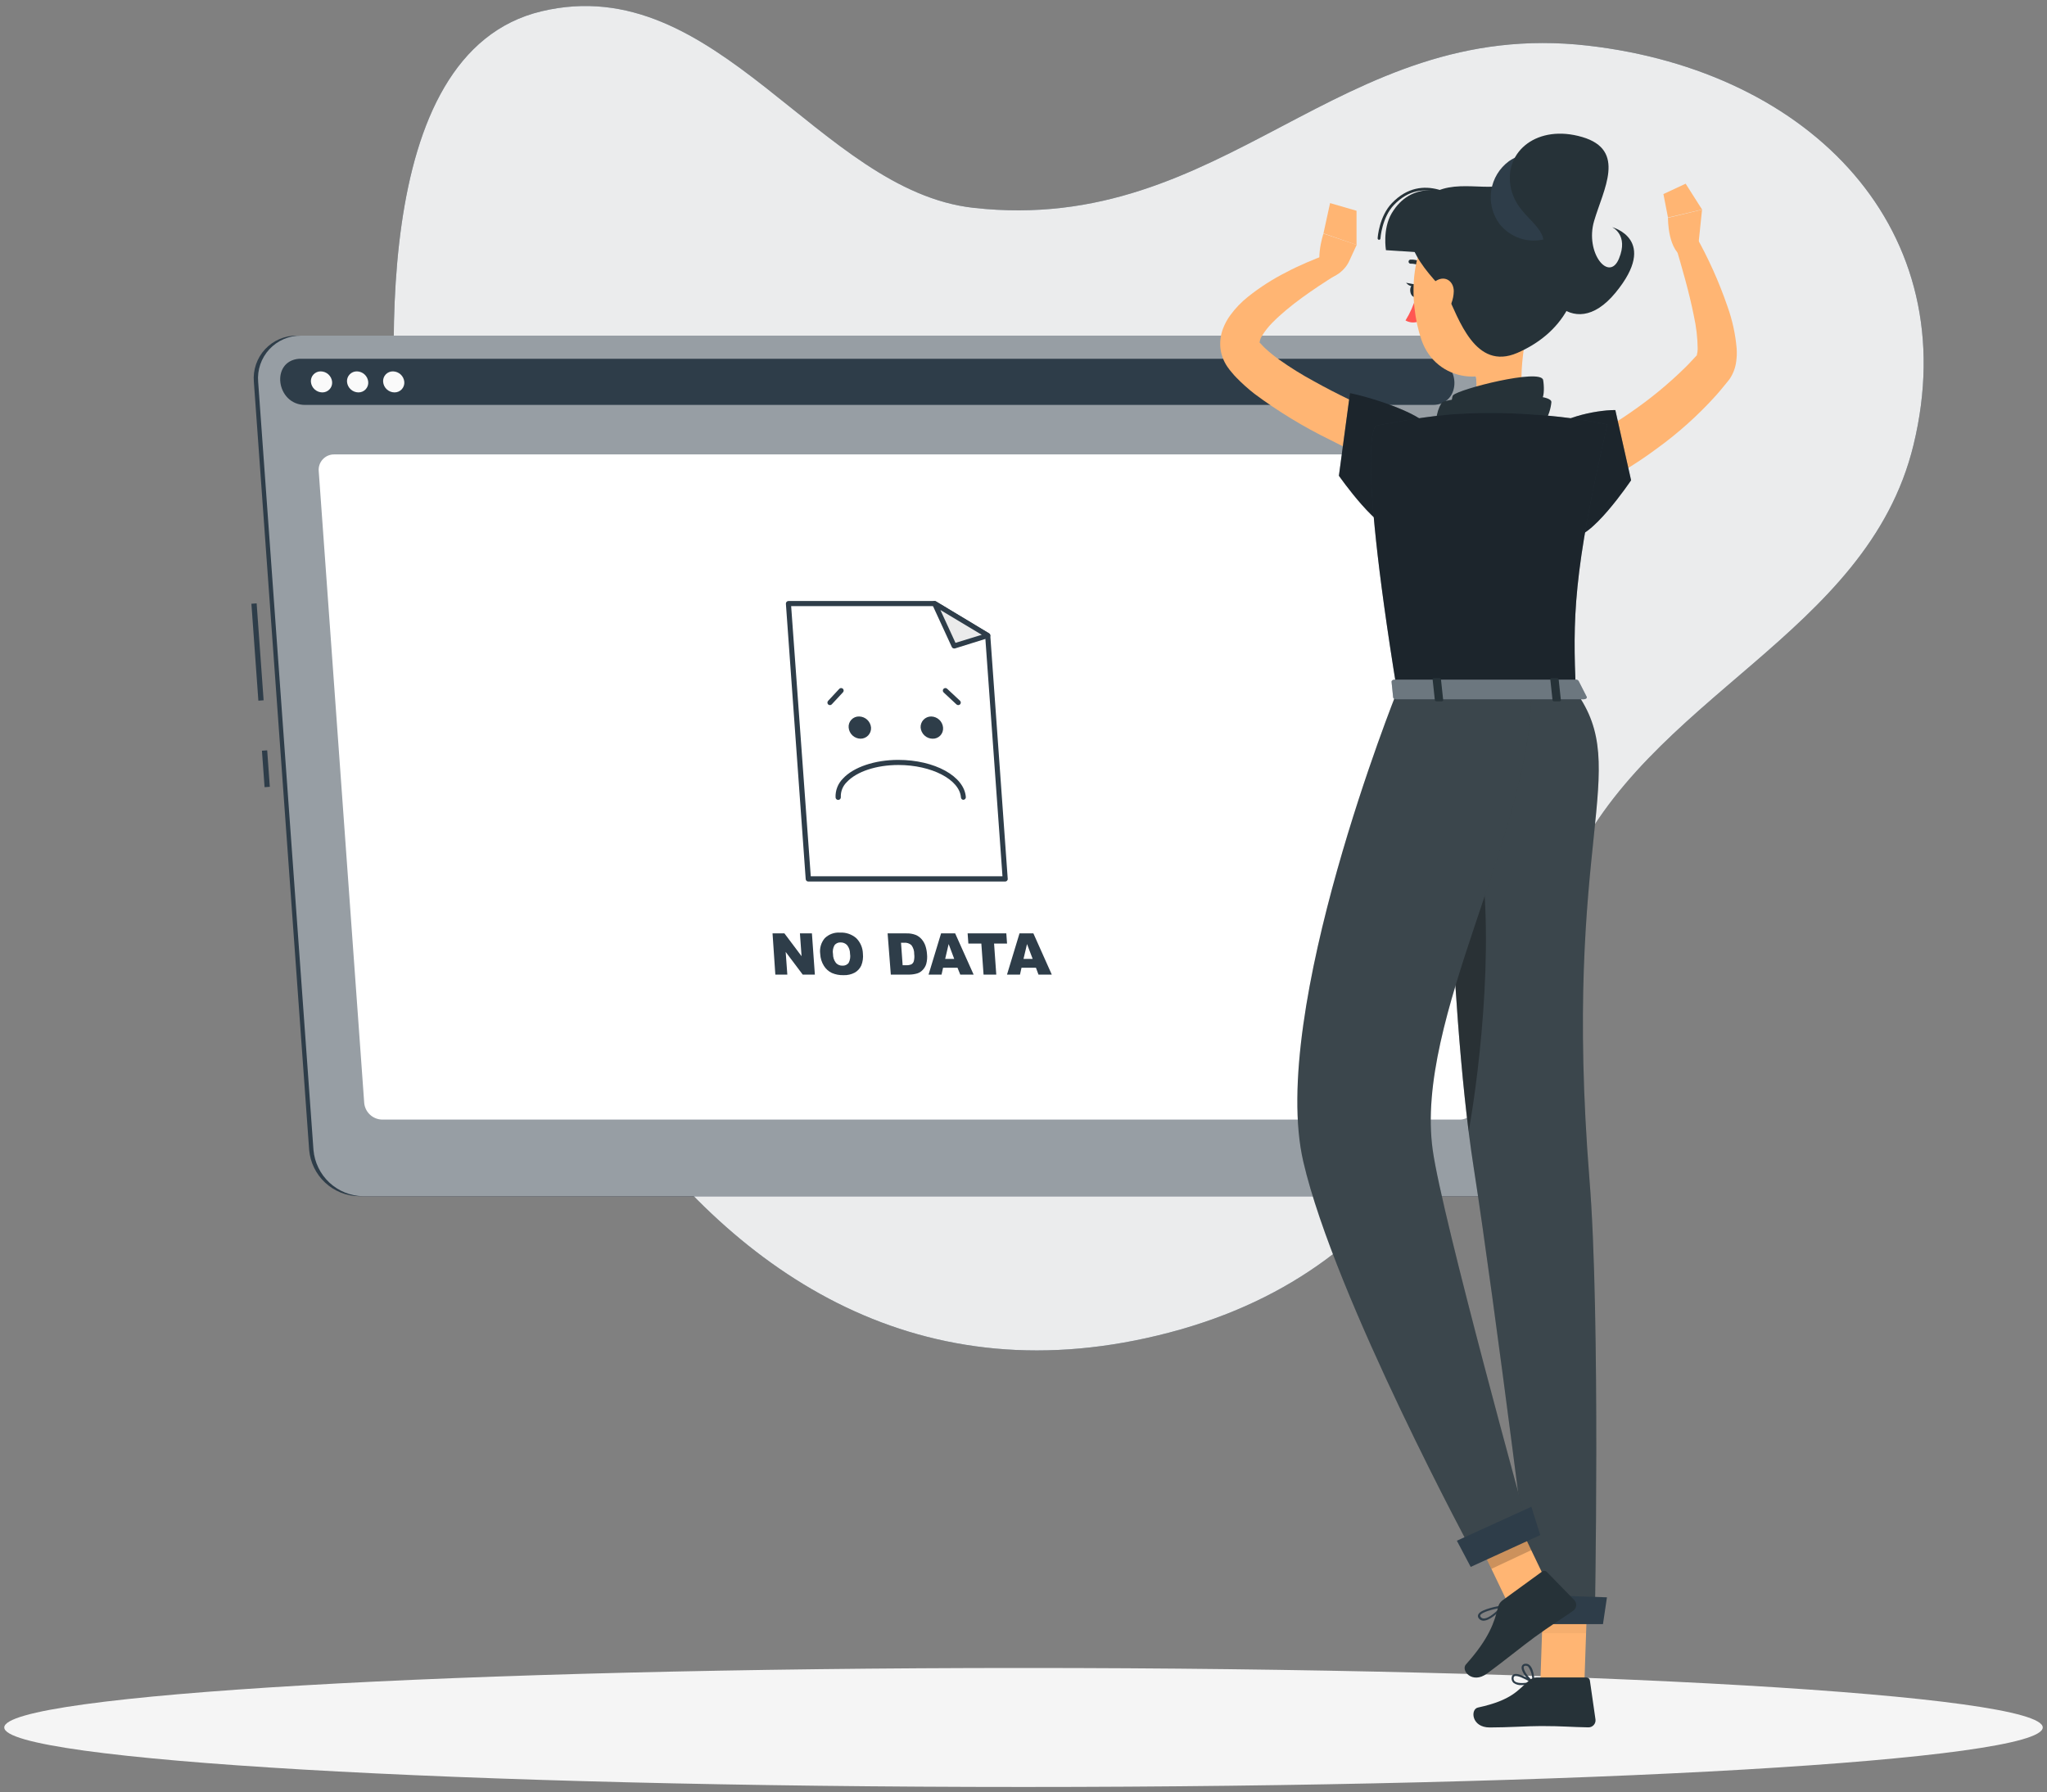 <svg xmlns="http://www.w3.org/2000/svg" width="169" height="148" fill="none" viewBox="0 0 169 148"><rect x="0" y="0" width="169" height="148" fill="#808080" stroke="none"/><path fill="#2E3D49" d="M80.364 17.161C101.239 19.496 110.401 1.398 131.09 3.768C149.552 5.881 162.286 19.036 157.976 36.752C154.148 52.48 135.925 57.414 129.445 72.149C122.575 87.773 117.25 104.608 96.504 110.046C55.773 120.722 35.987 70.604 33.214 41.816C32.151 30.767 30.293 4.349 44.72 0.929C59.237 -2.517 67.574 15.729 80.364 17.161Z"/><path fill="#fff" d="M80.364 17.161C101.239 19.496 110.401 1.398 131.09 3.768C149.552 5.881 162.286 19.036 157.976 36.752C154.148 52.48 135.925 57.414 129.445 72.149C122.575 87.773 117.25 104.608 96.504 110.046C55.773 120.722 35.987 70.604 33.214 41.816C32.151 30.767 30.293 4.349 44.72 0.929C59.237 -2.517 67.574 15.729 80.364 17.161Z" opacity=".9"/><path fill="#F5F5F5" d="M84.5 147.561C130.974 147.561 168.648 145.362 168.648 142.648C168.648 139.935 130.974 137.735 84.5 137.735C38.026 137.735 0.352 139.935 0.352 142.648C0.352 145.362 38.026 147.561 84.5 147.561Z"/><path fill="#2E3D49" d="M21.188 49.823L20.755 49.855L21.331 57.858L21.764 57.827L21.188 49.823Z"/><path fill="#2E3D49" d="M22.059 61.959L21.626 61.99L21.843 65.003L22.276 64.972L22.059 61.959Z"/><path fill="#2E3D49" d="M122.567 98.779H29.621C28.587 98.761 27.595 98.36 26.839 97.654C26.082 96.948 25.614 95.987 25.524 94.956L20.959 31.535C20.916 31.046 20.977 30.554 21.136 30.089C21.295 29.625 21.55 29.199 21.884 28.839C22.218 28.48 22.624 28.194 23.075 28C23.527 27.807 24.013 27.71 24.504 27.716H117.45C118.484 27.735 119.474 28.135 120.231 28.84C120.987 29.545 121.456 30.505 121.547 31.535L126.112 94.956C126.155 95.445 126.094 95.938 125.935 96.402C125.775 96.867 125.521 97.293 125.187 97.653C124.853 98.013 124.447 98.299 123.996 98.493C123.545 98.687 123.058 98.785 122.567 98.779Z"/><path fill="#2E3D49" d="M122.922 98.779H29.977C28.942 98.761 27.951 98.36 27.194 97.654C26.438 96.948 25.97 95.987 25.88 94.956L21.314 31.535C21.271 31.046 21.332 30.554 21.491 30.089C21.651 29.625 21.906 29.199 22.24 28.839C22.574 28.48 22.98 28.194 23.431 28C23.882 27.807 24.369 27.71 24.86 27.716H117.805C118.839 27.735 119.83 28.135 120.586 28.84C121.342 29.545 121.811 30.505 121.902 31.535L126.468 94.956C126.511 95.445 126.451 95.938 126.292 96.403C126.133 96.868 125.878 97.294 125.544 97.654C125.21 98.015 124.804 98.301 124.352 98.495C123.9 98.689 123.413 98.785 122.922 98.779Z"/><path fill="#fff" d="M122.922 98.779H29.977C28.942 98.761 27.951 98.36 27.194 97.654C26.438 96.948 25.97 95.987 25.88 94.956L21.314 31.535C21.271 31.046 21.332 30.554 21.491 30.089C21.651 29.625 21.906 29.199 22.24 28.839C22.574 28.48 22.98 28.194 23.431 28C23.882 27.807 24.369 27.71 24.86 27.716H117.805C118.839 27.735 119.83 28.135 120.586 28.84C121.342 29.545 121.811 30.505 121.902 31.535L126.468 94.956C126.511 95.445 126.451 95.938 126.292 96.403C126.133 96.868 125.878 97.294 125.544 97.654C125.21 98.015 124.804 98.301 124.352 98.495C123.9 98.689 123.413 98.785 122.922 98.779Z" opacity=".5"/><path fill="#2E3D49" d="M117.944 29.626H24.998H24.686C22.312 29.821 22.798 33.437 25.194 33.437H118.295C120.695 33.437 120.661 29.821 118.256 29.626H117.944Z"/><path fill="#FAFAFA" d="M27.421 31.535C27.43 31.647 27.416 31.759 27.379 31.866C27.342 31.971 27.283 32.068 27.206 32.15C27.129 32.232 27.036 32.297 26.932 32.34C26.829 32.384 26.717 32.405 26.605 32.403C26.369 32.4 26.143 32.309 25.97 32.149C25.797 31.989 25.689 31.77 25.668 31.535C25.659 31.424 25.673 31.311 25.71 31.206C25.747 31.1 25.805 31.003 25.881 30.922C25.958 30.84 26.05 30.775 26.154 30.731C26.256 30.687 26.367 30.666 26.479 30.667C26.716 30.669 26.943 30.759 27.117 30.92C27.291 31.08 27.399 31.299 27.421 31.535Z"/><path fill="#FAFAFA" d="M30.402 31.535C30.412 31.647 30.397 31.759 30.36 31.866C30.323 31.971 30.264 32.068 30.187 32.15C30.11 32.232 30.017 32.297 29.914 32.34C29.81 32.384 29.699 32.405 29.587 32.403C29.351 32.4 29.124 32.309 28.951 32.149C28.778 31.989 28.671 31.77 28.649 31.535C28.64 31.424 28.654 31.311 28.691 31.206C28.728 31.1 28.787 31.003 28.863 30.922C28.939 30.84 29.032 30.775 29.135 30.731C29.238 30.687 29.349 30.666 29.461 30.667C29.697 30.669 29.925 30.759 30.099 30.92C30.273 31.08 30.381 31.299 30.402 31.535Z"/><path fill="#FAFAFA" d="M33.38 31.535C33.389 31.647 33.375 31.759 33.338 31.864C33.301 31.97 33.243 32.067 33.166 32.149C33.09 32.23 32.997 32.295 32.894 32.339C32.791 32.383 32.68 32.405 32.568 32.403C32.332 32.401 32.105 32.311 31.932 32.15C31.759 31.99 31.651 31.77 31.631 31.535C31.621 31.424 31.635 31.311 31.672 31.205C31.708 31.099 31.767 31.002 31.843 30.92C31.92 30.838 32.013 30.773 32.116 30.73C32.219 30.686 32.331 30.665 32.443 30.667C32.678 30.671 32.905 30.761 33.078 30.921C33.251 31.081 33.359 31.3 33.38 31.535Z"/><path fill="#fff" d="M120.457 92.451H31.552C31.177 92.445 30.817 92.299 30.543 92.043C30.268 91.786 30.099 91.437 30.068 91.062L26.314 38.908C26.297 38.73 26.319 38.549 26.377 38.379C26.436 38.209 26.53 38.053 26.653 37.922C26.776 37.792 26.925 37.688 27.091 37.62C27.258 37.551 27.436 37.518 27.616 37.524H116.543C116.918 37.529 117.278 37.674 117.552 37.93C117.826 38.186 117.996 38.535 118.027 38.908L121.785 91.062C121.802 91.244 121.779 91.426 121.719 91.598C121.659 91.77 121.563 91.927 121.437 92.058C121.311 92.19 121.158 92.293 120.99 92.361C120.821 92.428 120.639 92.459 120.457 92.451Z"/><path fill="#fff" d="M82.994 72.583L81.545 52.48L77.161 49.842H65.092L66.732 72.583H82.994Z"/><path fill="#2E3D49" d="M82.994 72.791H66.732C66.678 72.793 66.626 72.773 66.587 72.737C66.547 72.7 66.523 72.65 66.519 72.596L64.883 49.855C64.881 49.826 64.885 49.797 64.895 49.77C64.905 49.743 64.92 49.719 64.94 49.698C64.959 49.677 64.982 49.66 65.008 49.648C65.035 49.636 65.063 49.629 65.092 49.629H77.161C77.199 49.63 77.237 49.641 77.27 49.659L81.653 52.298C81.683 52.315 81.707 52.339 81.726 52.367C81.744 52.396 81.755 52.429 81.757 52.463L83.198 72.566C83.201 72.595 83.198 72.625 83.188 72.652C83.178 72.68 83.162 72.705 83.142 72.726C83.123 72.747 83.1 72.763 83.075 72.774C83.049 72.785 83.022 72.791 82.994 72.791ZM66.936 72.358H82.764L81.341 52.589L77.122 50.05H65.317L66.936 72.358Z"/><path fill="#EBEBEB" d="M81.544 52.48L77.161 49.842L78.771 53.34L81.544 52.48Z"/><path fill="#2E3D49" d="M78.772 53.548C78.732 53.548 78.693 53.536 78.659 53.515C78.625 53.493 78.598 53.463 78.581 53.426L76.971 49.928C76.952 49.887 76.947 49.841 76.955 49.797C76.964 49.753 76.986 49.712 77.019 49.681C77.053 49.651 77.096 49.634 77.141 49.63C77.186 49.626 77.231 49.636 77.27 49.659L81.654 52.298C81.689 52.319 81.718 52.35 81.736 52.387C81.754 52.424 81.762 52.465 81.758 52.506C81.752 52.546 81.735 52.584 81.709 52.614C81.683 52.645 81.649 52.668 81.61 52.68L78.833 53.548H78.772ZM77.639 50.371L78.885 53.084L81.055 52.419L77.639 50.371Z"/><path fill="#2E3D49" d="M71.914 60.084C71.921 60.202 71.903 60.32 71.862 60.431C71.822 60.541 71.759 60.643 71.677 60.729C71.596 60.814 71.498 60.883 71.39 60.929C71.281 60.976 71.164 61 71.046 60.999C70.798 60.995 70.561 60.899 70.38 60.73C70.199 60.561 70.087 60.331 70.065 60.084C70.054 59.965 70.068 59.844 70.107 59.731C70.146 59.618 70.209 59.514 70.291 59.427C70.373 59.34 70.473 59.272 70.584 59.226C70.694 59.181 70.814 59.159 70.933 59.164C71.181 59.169 71.419 59.266 71.6 59.436C71.781 59.606 71.893 59.836 71.914 60.084Z"/><path fill="#2E3D49" d="M77.86 60.084C77.87 60.203 77.855 60.323 77.816 60.435C77.777 60.548 77.714 60.651 77.632 60.738C77.55 60.824 77.45 60.892 77.34 60.938C77.23 60.983 77.111 61.004 76.992 61C76.743 60.996 76.505 60.9 76.324 60.731C76.142 60.562 76.029 60.331 76.006 60.084C75.999 59.966 76.016 59.847 76.057 59.736C76.097 59.625 76.16 59.523 76.242 59.436C76.323 59.35 76.421 59.282 76.53 59.235C76.639 59.188 76.756 59.164 76.874 59.164C77.124 59.167 77.363 59.264 77.545 59.434C77.727 59.604 77.839 59.836 77.86 60.084Z"/><path fill="#2E3D49" d="M79.544 66.047C79.491 66.046 79.44 66.026 79.402 65.99C79.363 65.954 79.34 65.905 79.335 65.852C79.227 64.372 76.909 63.17 74.171 63.17C72.352 63.17 70.721 63.712 69.913 64.581C69.747 64.74 69.618 64.934 69.532 65.148C69.447 65.362 69.408 65.592 69.418 65.822C69.421 65.85 69.417 65.879 69.408 65.906C69.399 65.933 69.384 65.958 69.366 65.98C69.328 66.023 69.274 66.05 69.217 66.054C69.159 66.058 69.102 66.039 69.059 66.001C69.015 65.963 68.989 65.91 68.984 65.852C68.972 65.564 69.019 65.277 69.124 65.009C69.228 64.74 69.388 64.497 69.592 64.294C70.46 63.344 72.227 62.749 74.158 62.749C77.165 62.749 79.618 64.099 79.739 65.822C79.741 65.849 79.737 65.876 79.728 65.903C79.719 65.928 79.706 65.952 79.687 65.973C79.669 65.993 79.647 66.01 79.623 66.022C79.598 66.034 79.571 66.041 79.544 66.043V66.047Z"/><path fill="#2E3D49" d="M68.515 58.226C68.463 58.225 68.412 58.205 68.372 58.169C68.333 58.129 68.311 58.076 68.311 58.02C68.311 57.963 68.333 57.91 68.372 57.87L69.297 56.876C69.336 56.838 69.389 56.816 69.444 56.816C69.499 56.816 69.552 56.838 69.592 56.876C69.611 56.895 69.627 56.918 69.637 56.944C69.648 56.969 69.653 56.996 69.653 57.023C69.653 57.051 69.648 57.078 69.637 57.103C69.627 57.129 69.611 57.152 69.592 57.171L68.667 58.165C68.647 58.185 68.624 58.2 68.598 58.211C68.572 58.221 68.543 58.226 68.515 58.226Z"/><path fill="#2E3D49" d="M79.11 58.226C79.057 58.223 79.007 58.203 78.967 58.169L77.903 57.175C77.883 57.156 77.867 57.133 77.856 57.107C77.846 57.081 77.84 57.054 77.84 57.026C77.84 56.998 77.846 56.97 77.856 56.944C77.867 56.919 77.883 56.895 77.903 56.876C77.943 56.838 77.996 56.816 78.051 56.816C78.106 56.816 78.159 56.838 78.198 56.876L79.262 57.87C79.281 57.889 79.297 57.912 79.307 57.938C79.318 57.963 79.323 57.99 79.323 58.017C79.323 58.045 79.318 58.072 79.307 58.097C79.297 58.123 79.281 58.145 79.262 58.165C79.221 58.203 79.166 58.225 79.11 58.226Z"/><path fill="#2E3D49" d="M63.781 77.075H64.762L66.177 78.959L66.042 77.075H67.032L67.275 80.478H66.272L64.866 78.607L65.001 80.478H64.011L63.781 77.075Z"/><path fill="#2E3D49" d="M67.717 78.776C67.684 78.545 67.7 78.31 67.764 78.085C67.828 77.861 67.94 77.653 68.091 77.474C68.255 77.312 68.453 77.187 68.67 77.107C68.887 77.027 69.118 76.994 69.349 77.01C69.838 76.983 70.319 77.147 70.69 77.466C71.031 77.805 71.228 78.261 71.241 78.742C71.277 79.073 71.233 79.408 71.111 79.718C70.999 79.968 70.811 80.176 70.573 80.313C70.288 80.465 69.967 80.539 69.644 80.525C69.312 80.536 68.982 80.474 68.676 80.343C68.409 80.215 68.183 80.013 68.025 79.761C67.839 79.465 67.733 79.126 67.717 78.776ZM68.772 78.776C68.768 79.043 68.853 79.302 69.015 79.514C69.083 79.589 69.166 79.648 69.259 79.687C69.352 79.726 69.452 79.744 69.553 79.74C69.649 79.746 69.746 79.73 69.834 79.691C69.922 79.653 70 79.594 70.061 79.518C70.186 79.281 70.227 79.009 70.178 78.746C70.18 78.491 70.094 78.242 69.935 78.043C69.865 77.969 69.781 77.912 69.688 77.874C69.594 77.836 69.493 77.818 69.392 77.822C69.298 77.817 69.204 77.836 69.118 77.875C69.032 77.914 68.957 77.973 68.898 78.047C68.771 78.271 68.726 78.532 68.772 78.785V78.776Z"/><path fill="#2E3D49" d="M73.281 77.075H74.844C75.101 77.067 75.358 77.11 75.599 77.201C75.79 77.281 75.959 77.404 76.094 77.561C76.23 77.721 76.335 77.905 76.402 78.104C76.472 78.317 76.516 78.539 76.532 78.763C76.565 79.047 76.543 79.335 76.467 79.61C76.407 79.8 76.301 79.973 76.159 80.113C76.04 80.239 75.89 80.332 75.725 80.382C75.523 80.441 75.314 80.473 75.104 80.478H73.546L73.281 77.075ZM74.388 77.848L74.522 79.705H74.779C74.937 79.716 75.096 79.69 75.243 79.632C75.34 79.575 75.412 79.483 75.443 79.375C75.492 79.183 75.504 78.982 75.477 78.785C75.486 78.52 75.405 78.26 75.247 78.047C75.167 77.975 75.072 77.919 74.969 77.885C74.866 77.85 74.757 77.838 74.648 77.848H74.388Z"/><path fill="#2E3D49" d="M79.053 79.914H77.86L77.734 80.478H76.662L77.695 77.075H78.858L80.382 80.478H79.279L79.053 79.914ZM78.78 79.18L78.32 77.956L78.034 79.18H78.78Z"/><path fill="#2E3D49" d="M79.887 77.075H83.081L83.142 77.917H82.07L82.252 80.478H81.202L81.019 77.917H79.948L79.887 77.075Z"/><path fill="#2E3D49" d="M85.529 79.914H84.335L84.21 80.478H83.138L84.171 77.075H85.316L86.835 80.478H85.737L85.529 79.914ZM85.256 79.18L84.791 77.956L84.501 79.18H85.256Z"/><path fill="#FFB573" d="M129.502 37.116C129.888 36.921 130.37 36.682 130.778 36.435C131.186 36.187 131.646 35.949 132.08 35.688C132.926 35.163 133.786 34.647 134.597 34.074C136.227 32.959 137.755 31.701 139.163 30.315C139.341 30.151 139.497 29.968 139.666 29.79L139.914 29.526L140.035 29.395L140.096 29.326C140.035 29.443 140.096 29.408 140.096 29.296C140.134 29.14 140.156 28.982 140.161 28.822C140.151 27.9 140.045 26.98 139.844 26.079C139.458 24.135 138.872 22.13 138.295 20.169L139.979 19.431C141.042 21.313 141.929 23.288 142.63 25.333C143.024 26.438 143.275 27.589 143.377 28.757C143.403 29.121 143.392 29.486 143.342 29.847C143.278 30.357 143.097 30.846 142.813 31.274L142.739 31.374L142.683 31.444L142.617 31.526L142.483 31.691L142.214 32.017C142.036 32.229 141.862 32.451 141.671 32.655C140.187 34.302 138.531 35.786 136.732 37.081C135.864 37.724 134.944 38.34 134.003 38.9C133.538 39.182 133.065 39.451 132.583 39.716C132.102 39.981 131.633 40.224 131.077 40.484L129.502 37.116Z"/><path fill="#2E3D49" d="M125.639 139.15C125.964 139.141 126.287 139.098 126.603 139.019C126.619 139.015 126.633 139.006 126.645 138.993C126.656 138.981 126.664 138.966 126.668 138.95C126.67 138.933 126.668 138.916 126.661 138.901C126.654 138.886 126.643 138.873 126.629 138.863C126.503 138.781 125.401 138.069 124.975 138.26C124.928 138.282 124.888 138.316 124.858 138.359C124.828 138.401 124.81 138.451 124.806 138.503C124.789 138.585 124.793 138.67 124.818 138.749C124.844 138.829 124.889 138.901 124.949 138.959C125.149 139.104 125.394 139.171 125.639 139.15ZM126.355 138.898C125.726 139.024 125.249 139.002 125.053 138.833C125.014 138.793 124.986 138.744 124.971 138.69C124.956 138.636 124.954 138.579 124.967 138.525C124.968 138.502 124.976 138.48 124.989 138.46C125.002 138.441 125.02 138.426 125.04 138.416C125.27 138.316 125.908 138.638 126.355 138.898Z"/><path fill="#2E3D49" d="M126.598 139.019H126.641C126.654 139.011 126.665 139.001 126.672 138.988C126.68 138.975 126.684 138.96 126.685 138.945C126.685 138.898 126.685 137.852 126.285 137.505C126.238 137.458 126.18 137.424 126.117 137.404C126.054 137.383 125.987 137.378 125.921 137.387C125.852 137.388 125.786 137.412 125.733 137.455C125.68 137.499 125.644 137.559 125.63 137.626C125.548 138.06 126.207 138.82 126.555 139.019C126.569 139.023 126.584 139.023 126.598 139.019ZM125.977 137.548C126.048 137.548 126.116 137.575 126.168 137.622C126.397 137.959 126.516 138.36 126.507 138.768C126.16 138.49 125.747 137.9 125.799 137.652C125.799 137.613 125.83 137.561 125.938 137.548H125.977Z"/><path fill="#FFB573" d="M126.26 26.262C125.826 28.432 124.958 32.772 126.455 34.226C126.455 34.226 125.865 36.396 121.859 36.396C117.45 36.396 119.754 34.226 119.754 34.226C122.159 33.653 122.094 31.869 121.677 30.189L126.26 26.262Z"/><path fill="#263238" d="M118.907 35.093C118.217 35.189 118.808 33.397 119.085 33.21C119.736 32.776 128.139 32.173 128.082 33.21C128.047 33.644 127.839 34.512 127.475 34.798C127.11 35.085 124.949 34.191 118.907 35.093Z"/><path fill="#263238" d="M120.279 34.477C119.728 34.664 119.78 32.858 119.966 32.641C120.4 32.138 127.201 30.393 127.401 31.378C127.479 31.812 127.518 32.68 127.284 32.989C127.049 33.297 125.053 32.789 120.279 34.477Z"/><path fill="#263238" d="M117.749 22.373C117.722 22.374 117.694 22.369 117.669 22.358C117.645 22.346 117.623 22.329 117.606 22.308C117.473 22.137 117.302 22 117.107 21.907C116.912 21.815 116.698 21.769 116.482 21.774C116.459 21.777 116.436 21.776 116.414 21.77C116.392 21.764 116.372 21.753 116.354 21.739C116.336 21.725 116.321 21.707 116.31 21.687C116.299 21.667 116.293 21.645 116.291 21.622C116.287 21.578 116.301 21.533 116.329 21.498C116.357 21.464 116.398 21.441 116.443 21.436C116.716 21.422 116.988 21.474 117.237 21.588C117.485 21.702 117.703 21.875 117.87 22.091C117.899 22.126 117.913 22.172 117.909 22.217C117.905 22.263 117.884 22.305 117.849 22.334C117.819 22.355 117.785 22.369 117.749 22.373Z"/><path fill="#FF5652" d="M116.907 24.495C116.71 25.188 116.418 25.849 116.039 26.461C116.198 26.553 116.376 26.608 116.558 26.624C116.741 26.64 116.926 26.615 117.098 26.552L116.907 24.495Z"/><path fill="#263238" d="M117.119 23.97C117.15 24.261 117.015 24.513 116.824 24.53C116.633 24.548 116.455 24.331 116.429 24.035C116.403 23.74 116.533 23.493 116.72 23.476C116.906 23.458 117.089 23.675 117.119 23.97Z"/><path fill="#263238" d="M116.807 23.484L116.087 23.35C116.087 23.35 116.499 23.862 116.807 23.484Z"/><path fill="#FFB573" d="M130.808 138.937H127.171L127.457 130.518H131.094L130.808 138.937Z"/><path fill="#263238" d="M126.885 138.516H130.969C131.039 138.514 131.108 138.538 131.162 138.584C131.215 138.63 131.25 138.693 131.26 138.763L131.724 141.992C131.733 142.074 131.725 142.156 131.7 142.235C131.675 142.313 131.634 142.385 131.579 142.446C131.524 142.507 131.456 142.556 131.381 142.589C131.306 142.622 131.225 142.639 131.143 142.639C129.719 142.617 129.033 142.53 127.237 142.53C126.13 142.53 124.515 142.647 122.992 142.647C121.469 142.647 121.382 141.137 122.02 141.003C124.867 140.386 125.318 139.544 126.277 138.737C126.448 138.595 126.663 138.517 126.885 138.516Z"/><g opacity=".2"><path fill="#000" d="M131.095 130.518H127.458L127.311 134.858H130.947L131.095 130.518Z" opacity=".2"/></g><path fill="#FFB573" d="M116.343 39.251C114.117 38.386 111.937 37.408 109.811 36.321C107.615 35.248 105.523 33.974 103.562 32.515C103.038 32.105 102.542 31.66 102.077 31.183C101.956 31.053 101.834 30.931 101.717 30.779C101.579 30.624 101.452 30.46 101.335 30.289C101.015 29.823 100.815 29.284 100.754 28.722C100.706 28.189 100.778 27.652 100.966 27.151C101.117 26.748 101.323 26.368 101.578 26.023C101.997 25.449 102.492 24.935 103.049 24.495C104.033 23.712 105.094 23.033 106.218 22.468C106.756 22.182 107.303 21.926 107.858 21.687C108.414 21.448 108.96 21.223 109.555 21.019L110.323 22.689C108.431 23.883 106.469 25.198 105.028 26.665C104.706 26.992 104.422 27.354 104.182 27.746C103.974 28.088 103.978 28.345 104.013 28.323C104.048 28.301 104.013 28.323 104.074 28.366L104.247 28.553C104.312 28.631 104.403 28.709 104.486 28.791C104.854 29.13 105.244 29.443 105.653 29.729C106.549 30.363 107.483 30.943 108.448 31.465C109.425 32.012 110.432 32.528 111.456 33.023C113.504 34.004 115.622 34.946 117.701 35.805L116.343 39.251Z"/><path fill="#FFB573" d="M111.408 21.522L112.007 20.22L109.264 19.287C109.264 19.287 108.396 21.852 109.425 23.032C109.855 22.965 110.261 22.791 110.607 22.528C110.953 22.264 111.229 21.919 111.408 21.522Z"/><path fill="#FFB573" d="M111.995 17.404L109.811 16.77L109.265 19.27L111.995 20.221V17.404Z"/><path fill="#FFB573" d="M140.205 20.347L140.521 17.309L137.709 17.986C137.709 17.986 137.666 20.841 139.154 21.293L140.205 20.347Z"/><path fill="#FFB573" d="M139.167 15.169L137.331 16.024L137.709 17.964L140.521 17.3L139.167 15.169Z"/><path fill="#FFB573" d="M126.833 22C126.967 25.606 127.097 27.13 125.47 29.148C123.018 32.186 118.561 31.556 117.354 28.063C116.269 24.92 116.234 19.552 119.602 17.781C120.343 17.387 121.171 17.189 122.01 17.206C122.848 17.223 123.669 17.453 124.393 17.876C125.117 18.298 125.722 18.899 126.149 19.621C126.576 20.342 126.811 21.161 126.833 22Z"/><path fill="#263238" d="M125.262 29.143C128.803 27.611 131.129 24.369 130.149 19.344C129.207 14.522 125.952 14.044 124.606 15.043C123.261 16.041 119.906 14.552 117.892 16.245C114.42 19.183 117.701 22.321 119.42 24.217C120.444 26.327 121.79 30.641 125.262 29.143Z"/><path fill="#2E3D49" d="M123.79 18.48C124.222 19.034 124.807 19.45 125.472 19.675C126.138 19.901 126.855 19.927 127.535 19.749C128.215 19.572 128.828 19.2 129.299 18.678C129.769 18.156 130.077 17.508 130.184 16.814C130.29 16.119 130.191 15.409 129.899 14.77C129.606 14.131 129.133 13.592 128.537 13.219C127.942 12.846 127.25 12.655 126.548 12.671C125.845 12.686 125.163 12.907 124.584 13.306C123.793 13.887 123.265 14.759 123.116 15.729C122.967 16.699 123.21 17.688 123.79 18.48Z"/><path fill="#263238" d="M124.71 15.381C124.202 12.473 126.949 10.234 130.63 11.315C134.31 12.395 132.366 15.655 131.606 18.259C130.847 20.863 132.834 23.345 133.659 21.362C134.484 19.378 133.095 18.758 133.095 18.758C133.095 18.758 137.001 19.769 133.373 24.174C129.744 28.579 126.459 23.714 127.349 20.845C128.069 18.541 125.192 18.128 124.71 15.381Z"/><path fill="#263238" d="M121.034 16.479C119.354 15.611 116.512 14.895 114.893 17.62C114.129 18.922 114.424 20.658 114.424 20.658L119.367 20.984L121.034 16.479Z"/><path fill="#263238" d="M113.843 19.799C113.813 19.797 113.786 19.784 113.767 19.762C113.747 19.74 113.737 19.712 113.738 19.682C113.738 19.608 113.864 17.864 114.919 16.77C117.466 14.123 120.452 16.336 121.303 17.052C121.321 17.072 121.332 17.097 121.333 17.124C121.333 17.15 121.324 17.176 121.307 17.197C121.29 17.217 121.266 17.23 121.24 17.234C121.213 17.238 121.186 17.232 121.164 17.217C120.344 16.514 117.488 14.409 115.088 16.918C114.09 17.955 113.968 19.678 113.968 19.695C113.968 19.711 113.964 19.726 113.957 19.74C113.951 19.754 113.941 19.766 113.929 19.776C113.917 19.786 113.903 19.793 113.888 19.797C113.873 19.801 113.858 19.802 113.843 19.799Z"/><path fill="#FFB573" d="M120.023 24.061C120.004 24.744 119.751 25.399 119.307 25.919C118.708 26.622 118.005 26.274 117.862 25.485C117.719 24.786 117.862 23.575 118.617 23.154C119.372 22.733 120.032 23.271 120.023 24.061Z"/><path fill="#263238" d="M119.242 57.098C119.242 57.098 119.477 82.335 121.664 96.396C123.435 107.754 126.703 134.02 126.703 134.02H131.663C131.663 134.02 132.145 108.661 131.229 97.429C128.959 69.002 134.823 63.686 130.092 57.098H119.242Z"/><path fill="#fff" d="M119.242 57.098C119.242 57.098 119.477 82.335 121.664 96.396C123.435 107.754 126.703 134.02 126.703 134.02H131.663C131.663 134.02 132.145 108.661 131.229 97.429C128.959 69.002 134.823 63.686 130.092 57.098H119.242Z" opacity=".1"/><path fill="#000" d="M121.851 68.546C123.587 76.163 122.202 88.159 121.252 93.441C120.245 85.42 119.737 75.026 119.485 67.401C120.384 65.951 121.234 65.856 121.851 68.546Z" opacity=".3"/><path fill="#2E3D49" d="M126.026 134.115H132.341L132.67 131.901L125.991 131.676L126.026 134.115Z"/><path fill="#2E3D49" d="M127.827 35.78C128.422 34.599 131.616 33.857 133.36 33.861L134.662 39.66C134.662 39.66 131.19 44.82 129.741 44.273C128.035 43.644 126.555 38.327 127.827 35.78Z"/><path fill="#000" d="M127.827 35.78C128.422 34.599 131.616 33.857 133.36 33.861L134.662 39.66C134.662 39.66 131.19 44.82 129.741 44.273C128.035 43.644 126.555 38.327 127.827 35.78Z" opacity=".4"/><path fill="#2E3D49" d="M124.146 132.696C124.153 132.683 124.157 132.669 124.157 132.654C124.157 132.64 124.153 132.626 124.146 132.613C124.138 132.597 124.125 132.583 124.108 132.574C124.092 132.566 124.073 132.563 124.055 132.565C123.873 132.596 122.267 132.848 122.05 133.308C122.027 133.349 122.015 133.396 122.015 133.444C122.015 133.492 122.027 133.539 122.05 133.581C122.087 133.65 122.141 133.708 122.206 133.751C122.271 133.794 122.346 133.821 122.423 133.828C122.948 133.88 123.725 133.151 124.116 132.709L124.146 132.696ZM122.219 133.364C122.367 133.121 123.2 132.895 123.834 132.778C123.261 133.36 122.757 133.685 122.462 133.646C122.411 133.641 122.362 133.623 122.32 133.594C122.277 133.566 122.243 133.527 122.219 133.481C122.21 133.465 122.205 133.446 122.205 133.427C122.205 133.408 122.21 133.389 122.219 133.373C122.219 133.373 122.215 133.368 122.219 133.364Z"/><path fill="#FFB573" d="M127.935 131.155L124.61 132.635L123.131 129.549L121.195 125.513L120.965 125.044L124.289 123.564L124.545 124.094L126.42 128.004L127.935 131.155Z"/><path fill="#000" d="M126.421 128.004L123.131 129.549L121.195 125.513L124.546 124.094L126.421 128.004Z" opacity=".2"/><path fill="#263238" d="M115.344 57.098C115.344 57.098 104.724 83.52 107.602 95.932C110.206 107.168 121.707 128.447 121.707 128.447L126.164 126.216C126.164 126.216 119.051 100.528 118.283 94.947C116.781 84.097 126.429 68.764 126.429 57.098H115.344Z"/><path fill="#fff" d="M115.344 57.098C115.344 57.098 104.724 83.52 107.602 95.932C110.206 107.168 121.707 128.447 121.707 128.447L126.164 126.216C126.164 126.216 119.051 100.528 118.283 94.947C116.781 84.097 126.429 68.764 126.429 57.098H115.344Z" opacity=".1"/><path fill="#263238" d="M124.02 132.171L127.319 129.771C127.374 129.727 127.444 129.706 127.515 129.711C127.585 129.715 127.651 129.746 127.701 129.797L129.979 132.136C130.034 132.197 130.076 132.269 130.102 132.347C130.127 132.426 130.136 132.509 130.127 132.59C130.119 132.672 130.093 132.752 130.052 132.823C130.011 132.894 129.955 132.956 129.888 133.004C128.721 133.82 128.117 134.159 126.668 135.213C125.774 135.864 123.994 137.301 122.762 138.199C121.529 139.097 120.592 137.926 121.026 137.444C122.97 135.274 123.378 133.928 123.682 132.709C123.729 132.496 123.848 132.306 124.02 132.171Z"/><path fill="#2E3D49" d="M121.421 129.389L127.163 126.763L126.429 124.424L120.279 127.227L121.421 129.389Z"/><path fill="#2E3D49" d="M118.161 35.501C117.688 34.268 113.539 32.897 111.456 32.463L110.54 39.285C110.54 39.285 113.943 44.172 115.431 43.769C117.193 43.291 119.185 38.144 118.161 35.501Z"/><path fill="#000" d="M118.161 35.501C117.688 34.268 113.539 32.897 111.456 32.463L110.54 39.285C110.54 39.285 113.943 44.172 115.431 43.769C117.193 43.291 119.185 38.144 118.161 35.501Z" opacity=".4"/><path fill="#2E3D49" d="M113.609 35.158C113.609 35.158 111.873 35.766 115.345 57.097H130.101C129.853 51.09 129.845 47.384 132.705 35.05C130.637 34.623 128.541 34.347 126.433 34.225C124.203 34.064 121.963 34.064 119.733 34.225C116.872 34.477 113.609 35.158 113.609 35.158Z"/><path fill="#000" d="M113.609 35.158C113.609 35.158 111.873 35.766 115.345 57.097H130.101C129.853 51.09 129.845 47.384 132.705 35.05C130.637 34.623 128.541 34.347 126.433 34.225C124.203 34.064 121.963 34.064 119.733 34.225C116.872 34.477 113.609 35.158 113.609 35.158Z" opacity=".4"/><path fill="#2E3D49" d="M130.331 56.233L130.995 57.535C131.047 57.639 130.925 57.744 130.756 57.744H115.271C115.136 57.744 115.028 57.678 115.019 57.592L114.885 56.29C114.885 56.199 114.993 56.12 115.136 56.12H130.07C130.12 56.113 130.171 56.119 130.217 56.139C130.263 56.159 130.303 56.192 130.331 56.233Z"/><path fill="#fff" d="M130.331 56.233L130.995 57.535C131.047 57.639 130.925 57.744 130.756 57.744H115.271C115.136 57.744 115.028 57.678 115.019 57.592L114.885 56.29C114.885 56.199 114.993 56.12 115.136 56.12H130.07C130.12 56.113 130.171 56.119 130.217 56.139C130.263 56.159 130.303 56.192 130.331 56.233Z" opacity=".3"/><path fill="#263238" d="M128.334 57.913H128.734C128.816 57.913 128.877 57.87 128.868 57.822L128.681 56.086C128.681 56.034 128.608 55.995 128.53 55.995H128.126C128.048 55.995 127.987 56.034 127.991 56.086L128.178 57.822C128.174 57.861 128.243 57.913 128.334 57.913Z"/><path fill="#263238" d="M118.617 57.913H119.017C119.095 57.913 119.156 57.87 119.151 57.822L118.965 56.086C118.965 56.034 118.891 55.995 118.808 55.995H118.409C118.327 55.995 118.27 56.034 118.275 56.086L118.461 57.822C118.466 57.861 118.535 57.913 118.617 57.913Z"/></svg>